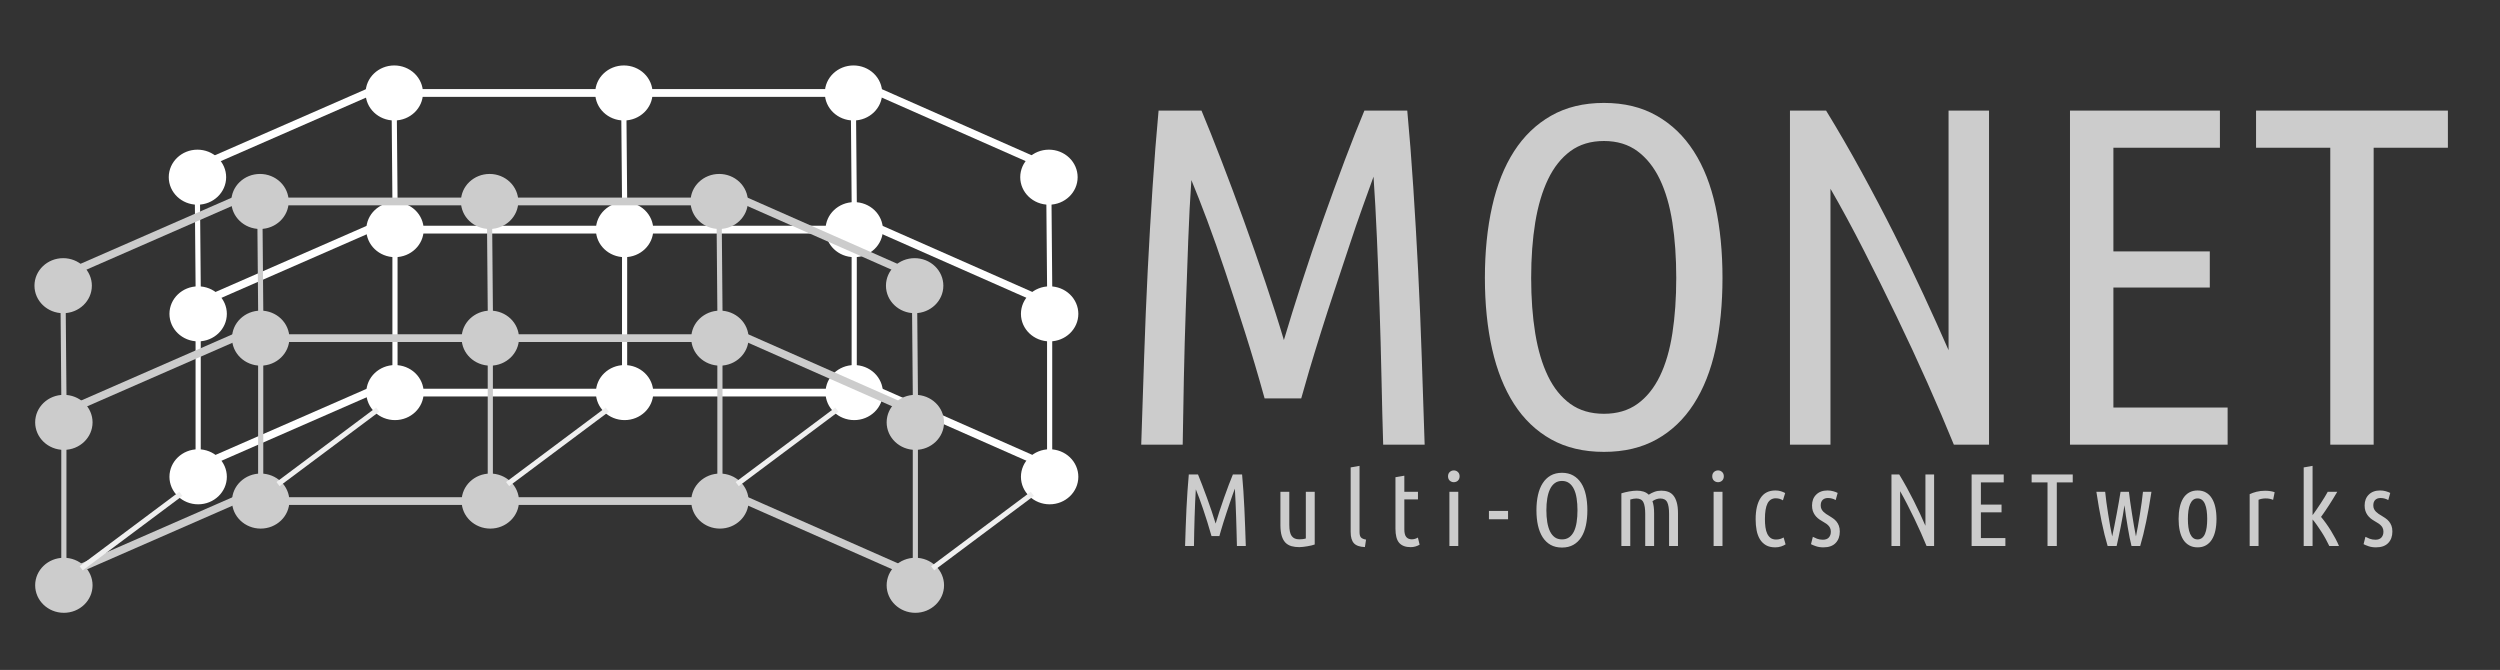 <svg version="1.1" viewBox="0.0 0.0 968.168 259.436" fill="none" stroke="none" stroke-linecap="square" stroke-miterlimit="10" xmlns:xlink="http://www.w3.org/1999/xlink" xmlns="http://www.w3.org/2000/svg"><rect x="0.0" y="0.0" width="968.168" height="259.436" fill="#333333" stroke="none"/><clipPath id="p.0"><path d="m0 0l968.168 0l0 259.436l-968.168 0l0 -259.436z" clip-rule="nonzero"/></clipPath><g clip-path="url(#p.0)"><path fill="#000000" fill-opacity="0.0" d="m0 0l968.168 0l0 259.436l-968.168 0z" fill-rule="evenodd"/><path fill="#ffffff" d="m142.079 36.004l0 0c0 -5.61 4.752 -10.157 10.614 -10.157l0 0c2.815 0 5.515 1.07 7.505 2.975c1.991 1.905 3.109 4.488 3.109 7.182l0 0c0 5.61 -4.752 10.157 -10.614 10.157l0 0c-5.862 0 -10.614 -4.548 -10.614 -10.157z" fill-rule="evenodd"/><path stroke="#ffffff" stroke-width="1.0" stroke-linejoin="round" stroke-linecap="butt" d="m142.079 36.004l0 0c0 -5.61 4.752 -10.157 10.614 -10.157l0 0c2.815 0 5.515 1.07 7.505 2.975c1.991 1.905 3.109 4.488 3.109 7.182l0 0c0 5.61 -4.752 10.157 -10.614 10.157l0 0c-5.862 0 -10.614 -4.548 -10.614 -10.157z" fill-rule="evenodd"/><path fill="#ffffff" d="m231.0 36.004l0 0c0 -5.61 4.752 -10.157 10.614 -10.157l0 0c2.815 0 5.515 1.07 7.505 2.975c1.991 1.905 3.109 4.488 3.109 7.182l0 0c0 5.61 -4.752 10.157 -10.614 10.157l0 0c-5.862 0 -10.614 -4.548 -10.614 -10.157z" fill-rule="evenodd"/><path stroke="#ffffff" stroke-width="1.0" stroke-linejoin="round" stroke-linecap="butt" d="m231.0 36.004l0 0c0 -5.61 4.752 -10.157 10.614 -10.157l0 0c2.815 0 5.515 1.07 7.505 2.975c1.991 1.905 3.109 4.488 3.109 7.182l0 0c0 5.61 -4.752 10.157 -10.614 10.157l0 0c-5.862 0 -10.614 -4.548 -10.614 -10.157z" fill-rule="evenodd"/><path fill="#ffffff" d="m319.921 36.004l0 0c0 -5.61 4.752 -10.157 10.614 -10.157l0 0c2.815 0 5.515 1.07 7.505 2.975c1.991 1.905 3.109 4.488 3.109 7.182l0 0c0 5.61 -4.752 10.157 -10.614 10.157l0 0c-5.862 0 -10.614 -4.548 -10.614 -10.157z" fill-rule="evenodd"/><path stroke="#ffffff" stroke-width="1.0" stroke-linejoin="round" stroke-linecap="butt" d="m319.921 36.004l0 0c0 -5.61 4.752 -10.157 10.614 -10.157l0 0c2.815 0 5.515 1.07 7.505 2.975c1.991 1.905 3.109 4.488 3.109 7.182l0 0c0 5.61 -4.752 10.157 -10.614 10.157l0 0c-5.862 0 -10.614 -4.548 -10.614 -10.157z" fill-rule="evenodd"/><path fill="#ffffff" d="m395.606 68.618l0 0c0 -5.61 4.752 -10.157 10.614 -10.157l0 0c2.815 0 5.515 1.07 7.505 2.975c1.991 1.905 3.109 4.488 3.109 7.182l0 0c0 5.61 -4.752 10.157 -10.614 10.157l0 0c-5.862 0 -10.614 -4.548 -10.614 -10.157z" fill-rule="evenodd"/><path stroke="#ffffff" stroke-width="1.0" stroke-linejoin="round" stroke-linecap="butt" d="m395.606 68.618l0 0c0 -5.61 4.752 -10.157 10.614 -10.157l0 0c2.815 0 5.515 1.07 7.505 2.975c1.991 1.905 3.109 4.488 3.109 7.182l0 0c0 5.61 -4.752 10.157 -10.614 10.157l0 0c-5.862 0 -10.614 -4.548 -10.614 -10.157z" fill-rule="evenodd"/><path fill="#ffffff" d="m65.853 68.618l0 0c0 -5.61 4.752 -10.157 10.614 -10.157l0 0c2.815 0 5.515 1.07 7.505 2.975c1.991 1.905 3.109 4.488 3.109 7.182l0 0c0 5.61 -4.752 10.157 -10.614 10.157l0 0c-5.862 0 -10.614 -4.548 -10.614 -10.157z" fill-rule="evenodd"/><path stroke="#ffffff" stroke-width="1.0" stroke-linejoin="round" stroke-linecap="butt" d="m65.853 68.618l0 0c0 -5.61 4.752 -10.157 10.614 -10.157l0 0c2.815 0 5.515 1.07 7.505 2.975c1.991 1.905 3.109 4.488 3.109 7.182l0 0c0 5.61 -4.752 10.157 -10.614 10.157l0 0c-5.862 0 -10.614 -4.548 -10.614 -10.157z" fill-rule="evenodd"/><path fill="#000000" fill-opacity="0.0" d="m83.973 61.436l58.11 -25.417" fill-rule="evenodd"/><path stroke="#ffffff" stroke-width="3.0" stroke-linejoin="round" stroke-linecap="butt" d="m83.973 61.436l58.11 -25.417" fill-rule="evenodd"/><path fill="#000000" fill-opacity="0.0" d="m163.307 36.004l67.685 0" fill-rule="evenodd"/><path stroke="#ffffff" stroke-width="3.0" stroke-linejoin="round" stroke-linecap="butt" d="m163.307 36.004l67.685 0" fill-rule="evenodd"/><path fill="#000000" fill-opacity="0.0" d="m252.228 36.004l67.685 0" fill-rule="evenodd"/><path stroke="#ffffff" stroke-width="3.0" stroke-linejoin="round" stroke-linecap="butt" d="m252.228 36.004l67.685 0" fill-rule="evenodd"/><path fill="#000000" fill-opacity="0.0" d="m341.15 36.004l57.575 25.417" fill-rule="evenodd"/><path stroke="#ffffff" stroke-width="3.0" stroke-linejoin="round" stroke-linecap="butt" d="m341.15 36.004l57.575 25.417" fill-rule="evenodd"/><path fill="#ffffff" d="m142.349 88.933l0 0c0 -5.61 4.752 -10.157 10.614 -10.157l0 0c2.815 0 5.515 1.07 7.505 2.975c1.991 1.905 3.109 4.488 3.109 7.182l0 0c0 5.61 -4.752 10.157 -10.614 10.157l0 0c-5.862 0 -10.614 -4.548 -10.614 -10.157z" fill-rule="evenodd"/><path stroke="#ffffff" stroke-width="1.0" stroke-linejoin="round" stroke-linecap="butt" d="m142.349 88.933l0 0c0 -5.61 4.752 -10.157 10.614 -10.157l0 0c2.815 0 5.515 1.07 7.505 2.975c1.991 1.905 3.109 4.488 3.109 7.182l0 0c0 5.61 -4.752 10.157 -10.614 10.157l0 0c-5.862 0 -10.614 -4.548 -10.614 -10.157z" fill-rule="evenodd"/><path fill="#ffffff" d="m231.27 88.933l0 0c0 -5.61 4.752 -10.157 10.614 -10.157l0 0c2.815 0 5.515 1.07 7.505 2.975c1.991 1.905 3.109 4.488 3.109 7.182l0 0c0 5.61 -4.752 10.157 -10.614 10.157l0 0c-5.862 0 -10.614 -4.548 -10.614 -10.157z" fill-rule="evenodd"/><path stroke="#ffffff" stroke-width="1.0" stroke-linejoin="round" stroke-linecap="butt" d="m231.27 88.933l0 0c0 -5.61 4.752 -10.157 10.614 -10.157l0 0c2.815 0 5.515 1.07 7.505 2.975c1.991 1.905 3.109 4.488 3.109 7.182l0 0c0 5.61 -4.752 10.157 -10.614 10.157l0 0c-5.862 0 -10.614 -4.548 -10.614 -10.157z" fill-rule="evenodd"/><path fill="#ffffff" d="m320.192 88.933l0 0c0 -5.61 4.752 -10.157 10.614 -10.157l0 0c2.815 0 5.515 1.07 7.505 2.975c1.991 1.905 3.109 4.488 3.109 7.182l0 0c0 5.61 -4.752 10.157 -10.614 10.157l0 0c-5.862 0 -10.614 -4.548 -10.614 -10.157z" fill-rule="evenodd"/><path stroke="#ffffff" stroke-width="1.0" stroke-linejoin="round" stroke-linecap="butt" d="m320.192 88.933l0 0c0 -5.61 4.752 -10.157 10.614 -10.157l0 0c2.815 0 5.515 1.07 7.505 2.975c1.991 1.905 3.109 4.488 3.109 7.182l0 0c0 5.61 -4.752 10.157 -10.614 10.157l0 0c-5.862 0 -10.614 -4.548 -10.614 -10.157z" fill-rule="evenodd"/><path fill="#ffffff" d="m395.877 121.547l0 0c0 -5.61 4.752 -10.157 10.614 -10.157l0 0c2.815 0 5.515 1.07 7.505 2.975c1.991 1.905 3.109 4.488 3.109 7.182l0 0c0 5.61 -4.752 10.157 -10.614 10.157l0 0c-5.862 0 -10.614 -4.548 -10.614 -10.157z" fill-rule="evenodd"/><path stroke="#ffffff" stroke-width="1.0" stroke-linejoin="round" stroke-linecap="butt" d="m395.877 121.547l0 0c0 -5.61 4.752 -10.157 10.614 -10.157l0 0c2.815 0 5.515 1.07 7.505 2.975c1.991 1.905 3.109 4.488 3.109 7.182l0 0c0 5.61 -4.752 10.157 -10.614 10.157l0 0c-5.862 0 -10.614 -4.548 -10.614 -10.157z" fill-rule="evenodd"/><path fill="#ffffff" d="m66.123 121.547l0 0c0 -5.61 4.752 -10.157 10.614 -10.157l0 0c2.815 0 5.515 1.07 7.505 2.975c1.991 1.905 3.109 4.488 3.109 7.182l0 0c0 5.61 -4.752 10.157 -10.614 10.157l0 0c-5.862 0 -10.614 -4.548 -10.614 -10.157z" fill-rule="evenodd"/><path stroke="#ffffff" stroke-width="1.0" stroke-linejoin="round" stroke-linecap="butt" d="m66.123 121.547l0 0c0 -5.61 4.752 -10.157 10.614 -10.157l0 0c2.815 0 5.515 1.07 7.505 2.975c1.991 1.905 3.109 4.488 3.109 7.182l0 0c0 5.61 -4.752 10.157 -10.614 10.157l0 0c-5.862 0 -10.614 -4.548 -10.614 -10.157z" fill-rule="evenodd"/><path fill="#000000" fill-opacity="0.0" d="m84.243 114.365l58.11 -25.417" fill-rule="evenodd"/><path stroke="#ffffff" stroke-width="3.0" stroke-linejoin="round" stroke-linecap="butt" d="m84.243 114.365l58.11 -25.417" fill-rule="evenodd"/><path fill="#000000" fill-opacity="0.0" d="m163.577 88.933l67.685 0" fill-rule="evenodd"/><path stroke="#ffffff" stroke-width="3.0" stroke-linejoin="round" stroke-linecap="butt" d="m163.577 88.933l67.685 0" fill-rule="evenodd"/><path fill="#000000" fill-opacity="0.0" d="m252.499 88.933l67.685 0" fill-rule="evenodd"/><path stroke="#ffffff" stroke-width="3.0" stroke-linejoin="round" stroke-linecap="butt" d="m252.499 88.933l67.685 0" fill-rule="evenodd"/><path fill="#000000" fill-opacity="0.0" d="m341.42 88.933l57.575 25.417" fill-rule="evenodd"/><path stroke="#ffffff" stroke-width="3.0" stroke-linejoin="round" stroke-linecap="butt" d="m341.42 88.933l57.575 25.417" fill-rule="evenodd"/><path fill="#ffffff" d="m142.349 152.033l0 0c0 -5.61 4.752 -10.157 10.614 -10.157l0 0c2.815 0 5.515 1.07 7.505 2.975c1.991 1.905 3.109 4.488 3.109 7.182l0 0c0 5.61 -4.752 10.157 -10.614 10.157l0 0c-5.862 0 -10.614 -4.548 -10.614 -10.157z" fill-rule="evenodd"/><path stroke="#ffffff" stroke-width="1.0" stroke-linejoin="round" stroke-linecap="butt" d="m142.349 152.033l0 0c0 -5.61 4.752 -10.157 10.614 -10.157l0 0c2.815 0 5.515 1.07 7.505 2.975c1.991 1.905 3.109 4.488 3.109 7.182l0 0c0 5.61 -4.752 10.157 -10.614 10.157l0 0c-5.862 0 -10.614 -4.548 -10.614 -10.157z" fill-rule="evenodd"/><path fill="#ffffff" d="m231.27 152.033l0 0c0 -5.61 4.752 -10.157 10.614 -10.157l0 0c2.815 0 5.515 1.07 7.505 2.975c1.991 1.905 3.109 4.488 3.109 7.182l0 0c0 5.61 -4.752 10.157 -10.614 10.157l0 0c-5.862 0 -10.614 -4.548 -10.614 -10.157z" fill-rule="evenodd"/><path stroke="#ffffff" stroke-width="1.0" stroke-linejoin="round" stroke-linecap="butt" d="m231.27 152.033l0 0c0 -5.61 4.752 -10.157 10.614 -10.157l0 0c2.815 0 5.515 1.07 7.505 2.975c1.991 1.905 3.109 4.488 3.109 7.182l0 0c0 5.61 -4.752 10.157 -10.614 10.157l0 0c-5.862 0 -10.614 -4.548 -10.614 -10.157z" fill-rule="evenodd"/><path fill="#ffffff" d="m320.192 152.033l0 0c0 -5.61 4.752 -10.157 10.614 -10.157l0 0c2.815 0 5.515 1.07 7.505 2.975c1.991 1.905 3.109 4.488 3.109 7.182l0 0c0 5.61 -4.752 10.157 -10.614 10.157l0 0c-5.862 0 -10.614 -4.548 -10.614 -10.157z" fill-rule="evenodd"/><path stroke="#ffffff" stroke-width="1.0" stroke-linejoin="round" stroke-linecap="butt" d="m320.192 152.033l0 0c0 -5.61 4.752 -10.157 10.614 -10.157l0 0c2.815 0 5.515 1.07 7.505 2.975c1.991 1.905 3.109 4.488 3.109 7.182l0 0c0 5.61 -4.752 10.157 -10.614 10.157l0 0c-5.862 0 -10.614 -4.548 -10.614 -10.157z" fill-rule="evenodd"/><path fill="#ffffff" d="m395.877 184.647l0 0c0 -5.61 4.752 -10.157 10.614 -10.157l0 0c2.815 0 5.515 1.07 7.505 2.975c1.991 1.905 3.109 4.488 3.109 7.182l0 0c0 5.61 -4.752 10.157 -10.614 10.157l0 0c-5.862 0 -10.614 -4.548 -10.614 -10.157z" fill-rule="evenodd"/><path stroke="#ffffff" stroke-width="1.0" stroke-linejoin="round" stroke-linecap="butt" d="m395.877 184.647l0 0c0 -5.61 4.752 -10.157 10.614 -10.157l0 0c2.815 0 5.515 1.07 7.505 2.975c1.991 1.905 3.109 4.488 3.109 7.182l0 0c0 5.61 -4.752 10.157 -10.614 10.157l0 0c-5.862 0 -10.614 -4.548 -10.614 -10.157z" fill-rule="evenodd"/><path fill="#ffffff" d="m66.123 184.647l0 0c0 -5.61 4.752 -10.157 10.614 -10.157l0 0c2.815 0 5.515 1.07 7.505 2.975c1.991 1.905 3.109 4.488 3.109 7.182l0 0c0 5.61 -4.752 10.157 -10.614 10.157l0 0c-5.862 0 -10.614 -4.548 -10.614 -10.157z" fill-rule="evenodd"/><path stroke="#ffffff" stroke-width="1.0" stroke-linejoin="round" stroke-linecap="butt" d="m66.123 184.647l0 0c0 -5.61 4.752 -10.157 10.614 -10.157l0 0c2.815 0 5.515 1.07 7.505 2.975c1.991 1.905 3.109 4.488 3.109 7.182l0 0c0 5.61 -4.752 10.157 -10.614 10.157l0 0c-5.862 0 -10.614 -4.548 -10.614 -10.157z" fill-rule="evenodd"/><path fill="#000000" fill-opacity="0.0" d="m84.243 177.465l58.11 -25.417" fill-rule="evenodd"/><path stroke="#ffffff" stroke-width="3.0" stroke-linejoin="round" stroke-linecap="butt" d="m84.243 177.465l58.11 -25.417" fill-rule="evenodd"/><path fill="#000000" fill-opacity="0.0" d="m163.577 152.033l67.685 0" fill-rule="evenodd"/><path stroke="#ffffff" stroke-width="3.0" stroke-linejoin="round" stroke-linecap="butt" d="m163.577 152.033l67.685 0" fill-rule="evenodd"/><path fill="#000000" fill-opacity="0.0" d="m252.499 152.033l67.685 0" fill-rule="evenodd"/><path stroke="#ffffff" stroke-width="3.0" stroke-linejoin="round" stroke-linecap="butt" d="m252.499 152.033l67.685 0" fill-rule="evenodd"/><path fill="#000000" fill-opacity="0.0" d="m341.42 152.033l57.575 25.417" fill-rule="evenodd"/><path stroke="#ffffff" stroke-width="3.0" stroke-linejoin="round" stroke-linecap="butt" d="m341.42 152.033l57.575 25.417" fill-rule="evenodd"/><path fill="#000000" fill-opacity="0.0" d="m76.467 78.776l0.283 32.63" fill-rule="evenodd"/><path stroke="#ffffff" stroke-width="2.0" stroke-linejoin="round" stroke-linecap="butt" d="m76.467 78.776l0.283 32.63" fill-rule="evenodd"/><path fill="#000000" fill-opacity="0.0" d="m76.738 131.705l0 42.772" fill-rule="evenodd"/><path stroke="#ffffff" stroke-width="2.0" stroke-linejoin="round" stroke-linecap="butt" d="m76.738 131.705l0 42.772" fill-rule="evenodd"/><path fill="#000000" fill-opacity="0.0" d="m152.963 99.091l0 42.772" fill-rule="evenodd"/><path stroke="#ffffff" stroke-width="2.0" stroke-linejoin="round" stroke-linecap="butt" d="m152.963 99.091l0 42.772" fill-rule="evenodd"/><path fill="#000000" fill-opacity="0.0" d="m152.693 46.161l0.283 32.63" fill-rule="evenodd"/><path stroke="#ffffff" stroke-width="2.0" stroke-linejoin="round" stroke-linecap="butt" d="m152.693 46.161l0.283 32.63" fill-rule="evenodd"/><path fill="#000000" fill-opacity="0.0" d="m241.614 46.161l0.283 32.63" fill-rule="evenodd"/><path stroke="#ffffff" stroke-width="2.0" stroke-linejoin="round" stroke-linecap="butt" d="m241.614 46.161l0.283 32.63" fill-rule="evenodd"/><path fill="#000000" fill-opacity="0.0" d="m330.535 46.161l0.283 32.63" fill-rule="evenodd"/><path stroke="#ffffff" stroke-width="2.0" stroke-linejoin="round" stroke-linecap="butt" d="m330.535 46.161l0.283 32.63" fill-rule="evenodd"/><path fill="#000000" fill-opacity="0.0" d="m330.806 99.091l0 42.772" fill-rule="evenodd"/><path stroke="#ffffff" stroke-width="2.0" stroke-linejoin="round" stroke-linecap="butt" d="m330.806 99.091l0 42.772" fill-rule="evenodd"/><path fill="#000000" fill-opacity="0.0" d="m241.885 99.091l0 42.772" fill-rule="evenodd"/><path stroke="#ffffff" stroke-width="2.0" stroke-linejoin="round" stroke-linecap="butt" d="m241.885 99.091l0 42.772" fill-rule="evenodd"/><path fill="#000000" fill-opacity="0.0" d="m406.491 131.705l0 42.772" fill-rule="evenodd"/><path stroke="#ffffff" stroke-width="2.0" stroke-linejoin="round" stroke-linecap="butt" d="m406.491 131.705l0 42.772" fill-rule="evenodd"/><path fill="#000000" fill-opacity="0.0" d="m406.22 78.776l0.283 32.63" fill-rule="evenodd"/><path stroke="#ffffff" stroke-width="2.0" stroke-linejoin="round" stroke-linecap="butt" d="m406.22 78.776l0.283 32.63" fill-rule="evenodd"/><path fill="#cccccc" d="m90.073 78.021l0 0c0 -5.61 4.752 -10.157 10.614 -10.157l0 0c2.815 0 5.515 1.07 7.505 2.975c1.991 1.905 3.109 4.488 3.109 7.182l0 0c0 5.61 -4.752 10.157 -10.614 10.157l0 0c-5.862 0 -10.614 -4.548 -10.614 -10.157z" fill-rule="evenodd"/><path stroke="#cccccc" stroke-width="1.0" stroke-linejoin="round" stroke-linecap="butt" d="m90.073 78.021l0 0c0 -5.61 4.752 -10.157 10.614 -10.157l0 0c2.815 0 5.515 1.07 7.505 2.975c1.991 1.905 3.109 4.488 3.109 7.182l0 0c0 5.61 -4.752 10.157 -10.614 10.157l0 0c-5.862 0 -10.614 -4.548 -10.614 -10.157z" fill-rule="evenodd"/><path fill="#cccccc" d="m178.995 78.021l0 0c0 -5.61 4.752 -10.157 10.614 -10.157l0 0c2.815 0 5.515 1.07 7.505 2.975c1.991 1.905 3.109 4.488 3.109 7.182l0 0c0 5.61 -4.752 10.157 -10.614 10.157l0 0c-5.862 0 -10.614 -4.548 -10.614 -10.157z" fill-rule="evenodd"/><path stroke="#cccccc" stroke-width="1.0" stroke-linejoin="round" stroke-linecap="butt" d="m178.995 78.021l0 0c0 -5.61 4.752 -10.157 10.614 -10.157l0 0c2.815 0 5.515 1.07 7.505 2.975c1.991 1.905 3.109 4.488 3.109 7.182l0 0c0 5.61 -4.752 10.157 -10.614 10.157l0 0c-5.862 0 -10.614 -4.548 -10.614 -10.157z" fill-rule="evenodd"/><path fill="#cccccc" d="m267.916 78.021l0 0c0 -5.61 4.752 -10.157 10.614 -10.157l0 0c2.815 0 5.515 1.07 7.505 2.975c1.991 1.905 3.109 4.488 3.109 7.182l0 0c0 5.61 -4.752 10.157 -10.614 10.157l0 0c-5.862 0 -10.614 -4.548 -10.614 -10.157z" fill-rule="evenodd"/><path stroke="#cccccc" stroke-width="1.0" stroke-linejoin="round" stroke-linecap="butt" d="m267.916 78.021l0 0c0 -5.61 4.752 -10.157 10.614 -10.157l0 0c2.815 0 5.515 1.07 7.505 2.975c1.991 1.905 3.109 4.488 3.109 7.182l0 0c0 5.61 -4.752 10.157 -10.614 10.157l0 0c-5.862 0 -10.614 -4.548 -10.614 -10.157z" fill-rule="evenodd"/><path fill="#cccccc" d="m343.601 110.635l0 0c0 -5.61 4.752 -10.157 10.614 -10.157l0 0c2.815 0 5.515 1.07 7.505 2.975c1.991 1.905 3.109 4.488 3.109 7.182l0 0c0 5.61 -4.752 10.157 -10.614 10.157l0 0c-5.862 0 -10.614 -4.548 -10.614 -10.157z" fill-rule="evenodd"/><path stroke="#cccccc" stroke-width="1.0" stroke-linejoin="round" stroke-linecap="butt" d="m343.601 110.635l0 0c0 -5.61 4.752 -10.157 10.614 -10.157l0 0c2.815 0 5.515 1.07 7.505 2.975c1.991 1.905 3.109 4.488 3.109 7.182l0 0c0 5.61 -4.752 10.157 -10.614 10.157l0 0c-5.862 0 -10.614 -4.548 -10.614 -10.157z" fill-rule="evenodd"/><path fill="#cccccc" d="m13.848 110.635l0 0c0 -5.61 4.752 -10.157 10.614 -10.157l0 0c2.815 0 5.515 1.07 7.505 2.975c1.991 1.905 3.109 4.488 3.109 7.182l0 0c0 5.61 -4.752 10.157 -10.614 10.157l0 0c-5.862 0 -10.614 -4.548 -10.614 -10.157z" fill-rule="evenodd"/><path stroke="#cccccc" stroke-width="1.0" stroke-linejoin="round" stroke-linecap="butt" d="m13.848 110.635l0 0c0 -5.61 4.752 -10.157 10.614 -10.157l0 0c2.815 0 5.515 1.07 7.505 2.975c1.991 1.905 3.109 4.488 3.109 7.182l0 0c0 5.61 -4.752 10.157 -10.614 10.157l0 0c-5.862 0 -10.614 -4.548 -10.614 -10.157z" fill-rule="evenodd"/><path fill="#000000" fill-opacity="0.0" d="m31.967 103.453l58.11 -25.417" fill-rule="evenodd"/><path stroke="#cccccc" stroke-width="3.0" stroke-linejoin="round" stroke-linecap="butt" d="m31.967 103.453l58.11 -25.417" fill-rule="evenodd"/><path fill="#000000" fill-opacity="0.0" d="m111.302 78.021l67.685 0" fill-rule="evenodd"/><path stroke="#cccccc" stroke-width="3.0" stroke-linejoin="round" stroke-linecap="butt" d="m111.302 78.021l67.685 0" fill-rule="evenodd"/><path fill="#000000" fill-opacity="0.0" d="m200.223 78.021l67.685 0" fill-rule="evenodd"/><path stroke="#cccccc" stroke-width="3.0" stroke-linejoin="round" stroke-linecap="butt" d="m200.223 78.021l67.685 0" fill-rule="evenodd"/><path fill="#000000" fill-opacity="0.0" d="m289.144 78.021l57.575 25.417" fill-rule="evenodd"/><path stroke="#cccccc" stroke-width="3.0" stroke-linejoin="round" stroke-linecap="butt" d="m289.144 78.021l57.575 25.417" fill-rule="evenodd"/><path fill="#cccccc" d="m90.344 130.95l0 0c0 -5.61 4.752 -10.157 10.614 -10.157l0 0c2.815 0 5.515 1.07 7.505 2.975c1.991 1.905 3.109 4.488 3.109 7.182l0 0c0 5.61 -4.752 10.157 -10.614 10.157l0 0c-5.862 0 -10.614 -4.548 -10.614 -10.157z" fill-rule="evenodd"/><path stroke="#cccccc" stroke-width="1.0" stroke-linejoin="round" stroke-linecap="butt" d="m90.344 130.95l0 0c0 -5.61 4.752 -10.157 10.614 -10.157l0 0c2.815 0 5.515 1.07 7.505 2.975c1.991 1.905 3.109 4.488 3.109 7.182l0 0c0 5.61 -4.752 10.157 -10.614 10.157l0 0c-5.862 0 -10.614 -4.548 -10.614 -10.157z" fill-rule="evenodd"/><path fill="#cccccc" d="m179.265 130.95l0 0c0 -5.61 4.752 -10.157 10.614 -10.157l0 0c2.815 0 5.515 1.07 7.505 2.975c1.991 1.905 3.109 4.488 3.109 7.182l0 0c0 5.61 -4.752 10.157 -10.614 10.157l0 0c-5.862 0 -10.614 -4.548 -10.614 -10.157z" fill-rule="evenodd"/><path stroke="#cccccc" stroke-width="1.0" stroke-linejoin="round" stroke-linecap="butt" d="m179.265 130.95l0 0c0 -5.61 4.752 -10.157 10.614 -10.157l0 0c2.815 0 5.515 1.07 7.505 2.975c1.991 1.905 3.109 4.488 3.109 7.182l0 0c0 5.61 -4.752 10.157 -10.614 10.157l0 0c-5.862 0 -10.614 -4.548 -10.614 -10.157z" fill-rule="evenodd"/><path fill="#cccccc" d="m268.186 130.95l0 0c0 -5.61 4.752 -10.157 10.614 -10.157l0 0c2.815 0 5.515 1.07 7.505 2.975c1.991 1.905 3.109 4.488 3.109 7.182l0 0c0 5.61 -4.752 10.157 -10.614 10.157l0 0c-5.862 0 -10.614 -4.548 -10.614 -10.157z" fill-rule="evenodd"/><path stroke="#cccccc" stroke-width="1.0" stroke-linejoin="round" stroke-linecap="butt" d="m268.186 130.95l0 0c0 -5.61 4.752 -10.157 10.614 -10.157l0 0c2.815 0 5.515 1.07 7.505 2.975c1.991 1.905 3.109 4.488 3.109 7.182l0 0c0 5.61 -4.752 10.157 -10.614 10.157l0 0c-5.862 0 -10.614 -4.548 -10.614 -10.157z" fill-rule="evenodd"/><path fill="#cccccc" d="m343.871 163.564l0 0c0 -5.61 4.752 -10.157 10.614 -10.157l0 0c2.815 0 5.515 1.07 7.505 2.975c1.991 1.905 3.109 4.488 3.109 7.182l0 0c0 5.61 -4.752 10.157 -10.614 10.157l0 0c-5.862 0 -10.614 -4.548 -10.614 -10.157z" fill-rule="evenodd"/><path stroke="#cccccc" stroke-width="1.0" stroke-linejoin="round" stroke-linecap="butt" d="m343.871 163.564l0 0c0 -5.61 4.752 -10.157 10.614 -10.157l0 0c2.815 0 5.515 1.07 7.505 2.975c1.991 1.905 3.109 4.488 3.109 7.182l0 0c0 5.61 -4.752 10.157 -10.614 10.157l0 0c-5.862 0 -10.614 -4.548 -10.614 -10.157z" fill-rule="evenodd"/><path fill="#cccccc" d="m14.118 163.564l0 0c0 -5.61 4.752 -10.157 10.614 -10.157l0 0c2.815 0 5.515 1.07 7.505 2.975c1.991 1.905 3.109 4.488 3.109 7.182l0 0c0 5.61 -4.752 10.157 -10.614 10.157l0 0c-5.862 0 -10.614 -4.548 -10.614 -10.157z" fill-rule="evenodd"/><path stroke="#cccccc" stroke-width="1.0" stroke-linejoin="round" stroke-linecap="butt" d="m14.118 163.564l0 0c0 -5.61 4.752 -10.157 10.614 -10.157l0 0c2.815 0 5.515 1.07 7.505 2.975c1.991 1.905 3.109 4.488 3.109 7.182l0 0c0 5.61 -4.752 10.157 -10.614 10.157l0 0c-5.862 0 -10.614 -4.548 -10.614 -10.157z" fill-rule="evenodd"/><path fill="#000000" fill-opacity="0.0" d="m32.238 156.382l58.11 -25.417" fill-rule="evenodd"/><path stroke="#cccccc" stroke-width="3.0" stroke-linejoin="round" stroke-linecap="butt" d="m32.238 156.382l58.11 -25.417" fill-rule="evenodd"/><path fill="#000000" fill-opacity="0.0" d="m111.572 130.95l67.685 0" fill-rule="evenodd"/><path stroke="#cccccc" stroke-width="3.0" stroke-linejoin="round" stroke-linecap="butt" d="m111.572 130.95l67.685 0" fill-rule="evenodd"/><path fill="#000000" fill-opacity="0.0" d="m200.493 130.95l67.685 0" fill-rule="evenodd"/><path stroke="#cccccc" stroke-width="3.0" stroke-linejoin="round" stroke-linecap="butt" d="m200.493 130.95l67.685 0" fill-rule="evenodd"/><path fill="#000000" fill-opacity="0.0" d="m289.415 130.95l57.575 25.417" fill-rule="evenodd"/><path stroke="#cccccc" stroke-width="3.0" stroke-linejoin="round" stroke-linecap="butt" d="m289.415 130.95l57.575 25.417" fill-rule="evenodd"/><path fill="#cccccc" d="m90.344 194.05l0 0c0 -5.61 4.752 -10.157 10.614 -10.157l0 0c2.815 0 5.515 1.07 7.505 2.975c1.991 1.905 3.109 4.488 3.109 7.182l0 0c0 5.61 -4.752 10.157 -10.614 10.157l0 0c-5.862 0 -10.614 -4.548 -10.614 -10.157z" fill-rule="evenodd"/><path stroke="#cccccc" stroke-width="1.0" stroke-linejoin="round" stroke-linecap="butt" d="m90.344 194.05l0 0c0 -5.61 4.752 -10.157 10.614 -10.157l0 0c2.815 0 5.515 1.07 7.505 2.975c1.991 1.905 3.109 4.488 3.109 7.182l0 0c0 5.61 -4.752 10.157 -10.614 10.157l0 0c-5.862 0 -10.614 -4.548 -10.614 -10.157z" fill-rule="evenodd"/><path fill="#cccccc" d="m179.265 194.05l0 0c0 -5.61 4.752 -10.157 10.614 -10.157l0 0c2.815 0 5.515 1.07 7.505 2.975c1.991 1.905 3.109 4.488 3.109 7.182l0 0c0 5.61 -4.752 10.157 -10.614 10.157l0 0c-5.862 0 -10.614 -4.548 -10.614 -10.157z" fill-rule="evenodd"/><path stroke="#cccccc" stroke-width="1.0" stroke-linejoin="round" stroke-linecap="butt" d="m179.265 194.05l0 0c0 -5.61 4.752 -10.157 10.614 -10.157l0 0c2.815 0 5.515 1.07 7.505 2.975c1.991 1.905 3.109 4.488 3.109 7.182l0 0c0 5.61 -4.752 10.157 -10.614 10.157l0 0c-5.862 0 -10.614 -4.548 -10.614 -10.157z" fill-rule="evenodd"/><path fill="#cccccc" d="m268.186 194.05l0 0c0 -5.61 4.752 -10.157 10.614 -10.157l0 0c2.815 0 5.515 1.07 7.505 2.975c1.991 1.905 3.109 4.488 3.109 7.182l0 0c0 5.61 -4.752 10.157 -10.614 10.157l0 0c-5.862 0 -10.614 -4.548 -10.614 -10.157z" fill-rule="evenodd"/><path stroke="#cccccc" stroke-width="1.0" stroke-linejoin="round" stroke-linecap="butt" d="m268.186 194.05l0 0c0 -5.61 4.752 -10.157 10.614 -10.157l0 0c2.815 0 5.515 1.07 7.505 2.975c1.991 1.905 3.109 4.488 3.109 7.182l0 0c0 5.61 -4.752 10.157 -10.614 10.157l0 0c-5.862 0 -10.614 -4.548 -10.614 -10.157z" fill-rule="evenodd"/><path fill="#cccccc" d="m343.871 226.664l0 0c0 -5.61 4.752 -10.157 10.614 -10.157l0 0c2.815 0 5.515 1.07 7.505 2.975c1.991 1.905 3.109 4.488 3.109 7.182l0 0c0 5.61 -4.752 10.157 -10.614 10.157l0 0c-5.862 0 -10.614 -4.548 -10.614 -10.157z" fill-rule="evenodd"/><path stroke="#cccccc" stroke-width="1.0" stroke-linejoin="round" stroke-linecap="butt" d="m343.871 226.664l0 0c0 -5.61 4.752 -10.157 10.614 -10.157l0 0c2.815 0 5.515 1.07 7.505 2.975c1.991 1.905 3.109 4.488 3.109 7.182l0 0c0 5.61 -4.752 10.157 -10.614 10.157l0 0c-5.862 0 -10.614 -4.548 -10.614 -10.157z" fill-rule="evenodd"/><path fill="#cccccc" d="m14.118 226.664l0 0c0 -5.61 4.752 -10.157 10.614 -10.157l0 0c2.815 0 5.515 1.07 7.505 2.975c1.991 1.905 3.109 4.488 3.109 7.182l0 0c0 5.61 -4.752 10.157 -10.614 10.157l0 0c-5.862 0 -10.614 -4.548 -10.614 -10.157z" fill-rule="evenodd"/><path stroke="#cccccc" stroke-width="1.0" stroke-linejoin="round" stroke-linecap="butt" d="m14.118 226.664l0 0c0 -5.61 4.752 -10.157 10.614 -10.157l0 0c2.815 0 5.515 1.07 7.505 2.975c1.991 1.905 3.109 4.488 3.109 7.182l0 0c0 5.61 -4.752 10.157 -10.614 10.157l0 0c-5.862 0 -10.614 -4.548 -10.614 -10.157z" fill-rule="evenodd"/><path fill="#000000" fill-opacity="0.0" d="m32.238 219.482l58.11 -25.417" fill-rule="evenodd"/><path stroke="#cccccc" stroke-width="3.0" stroke-linejoin="round" stroke-linecap="butt" d="m32.238 219.482l58.11 -25.417" fill-rule="evenodd"/><path fill="#000000" fill-opacity="0.0" d="m111.572 194.05l67.685 0" fill-rule="evenodd"/><path stroke="#cccccc" stroke-width="3.0" stroke-linejoin="round" stroke-linecap="butt" d="m111.572 194.05l67.685 0" fill-rule="evenodd"/><path fill="#000000" fill-opacity="0.0" d="m200.493 194.05l67.685 0" fill-rule="evenodd"/><path stroke="#cccccc" stroke-width="3.0" stroke-linejoin="round" stroke-linecap="butt" d="m200.493 194.05l67.685 0" fill-rule="evenodd"/><path fill="#000000" fill-opacity="0.0" d="m289.415 194.05l57.575 25.417" fill-rule="evenodd"/><path stroke="#cccccc" stroke-width="3.0" stroke-linejoin="round" stroke-linecap="butt" d="m289.415 194.05l57.575 25.417" fill-rule="evenodd"/><path fill="#000000" fill-opacity="0.0" d="m24.462 120.793l0.283 32.63" fill-rule="evenodd"/><path stroke="#cccccc" stroke-width="2.0" stroke-linejoin="round" stroke-linecap="butt" d="m24.462 120.793l0.283 32.63" fill-rule="evenodd"/><path fill="#000000" fill-opacity="0.0" d="m24.732 173.722l0 42.772" fill-rule="evenodd"/><path stroke="#cccccc" stroke-width="2.0" stroke-linejoin="round" stroke-linecap="butt" d="m24.732 173.722l0 42.772" fill-rule="evenodd"/><path fill="#000000" fill-opacity="0.0" d="m100.958 141.108l0 42.772" fill-rule="evenodd"/><path stroke="#cccccc" stroke-width="2.0" stroke-linejoin="round" stroke-linecap="butt" d="m100.958 141.108l0 42.772" fill-rule="evenodd"/><path fill="#000000" fill-opacity="0.0" d="m100.688 88.178l0.283 32.63" fill-rule="evenodd"/><path stroke="#cccccc" stroke-width="2.0" stroke-linejoin="round" stroke-linecap="butt" d="m100.688 88.178l0.283 32.63" fill-rule="evenodd"/><path fill="#000000" fill-opacity="0.0" d="m189.609 88.178l0.283 32.63" fill-rule="evenodd"/><path stroke="#cccccc" stroke-width="2.0" stroke-linejoin="round" stroke-linecap="butt" d="m189.609 88.178l0.283 32.63" fill-rule="evenodd"/><path fill="#000000" fill-opacity="0.0" d="m278.53 88.178l0.283 32.63" fill-rule="evenodd"/><path stroke="#cccccc" stroke-width="2.0" stroke-linejoin="round" stroke-linecap="butt" d="m278.53 88.178l0.283 32.63" fill-rule="evenodd"/><path fill="#000000" fill-opacity="0.0" d="m278.801 141.108l0 42.772" fill-rule="evenodd"/><path stroke="#cccccc" stroke-width="2.0" stroke-linejoin="round" stroke-linecap="butt" d="m278.801 141.108l0 42.772" fill-rule="evenodd"/><path fill="#000000" fill-opacity="0.0" d="m189.879 141.108l0 42.772" fill-rule="evenodd"/><path stroke="#cccccc" stroke-width="2.0" stroke-linejoin="round" stroke-linecap="butt" d="m189.879 141.108l0 42.772" fill-rule="evenodd"/><path fill="#000000" fill-opacity="0.0" d="m354.486 173.722l0 42.772" fill-rule="evenodd"/><path stroke="#cccccc" stroke-width="2.0" stroke-linejoin="round" stroke-linecap="butt" d="m354.486 173.722l0 42.772" fill-rule="evenodd"/><path fill="#000000" fill-opacity="0.0" d="m354.215 120.793l0.283 32.63" fill-rule="evenodd"/><path stroke="#cccccc" stroke-width="2.0" stroke-linejoin="round" stroke-linecap="butt" d="m354.215 120.793l0.283 32.63" fill-rule="evenodd"/><path fill="#000000" fill-opacity="0.0" d="m323.3 159.215l-37.008 27.654" fill-rule="evenodd"/><path stroke="#efefef" stroke-width="2.0" stroke-linejoin="round" stroke-linecap="butt" d="m323.3 159.215l-37.008 27.654" fill-rule="evenodd"/><path fill="#000000" fill-opacity="0.0" d="m361.991 219.482l37.008 -27.654" fill-rule="evenodd"/><path stroke="#efefef" stroke-width="2.0" stroke-linejoin="round" stroke-linecap="butt" d="m361.991 219.482l37.008 -27.654" fill-rule="evenodd"/><path fill="#000000" fill-opacity="0.0" d="m197.385 186.867l37.008 -27.654" fill-rule="evenodd"/><path stroke="#efefef" stroke-width="2.0" stroke-linejoin="round" stroke-linecap="butt" d="m197.385 186.867l37.008 -27.654" fill-rule="evenodd"/><path fill="#000000" fill-opacity="0.0" d="m108.463 186.867l37.008 -27.654" fill-rule="evenodd"/><path stroke="#efefef" stroke-width="2.0" stroke-linejoin="round" stroke-linecap="butt" d="m108.463 186.867l37.008 -27.654" fill-rule="evenodd"/><path fill="#000000" fill-opacity="0.0" d="m32.238 219.482l37.008 -27.654" fill-rule="evenodd"/><path stroke="#efefef" stroke-width="2.0" stroke-linejoin="round" stroke-linecap="butt" d="m32.238 219.482l37.008 -27.654" fill-rule="evenodd"/><path fill="#000000" fill-opacity="0.0" d="m420.081 -16.0l543.559 0l0 232.441l-543.559 0z" fill-rule="evenodd"/><path fill="#cccccc" d="m489.738 154.278q-3.719 -13.438 -7.641 -25.75q-3.922 -12.328 -7.562 -23.234q-3.641 -10.922 -7.0 -19.875q-3.359 -8.969 -6.156 -15.688q-0.75 10.641 -1.219 23.422q-0.469 12.781 -0.938 26.219q-0.469 13.438 -0.75 26.984q-0.266 13.531 -0.453 25.844l-16.062 0q0.562 -16.797 1.125 -33.875q0.562 -17.078 1.391 -33.594q0.844 -16.531 1.875 -32.203q1.031 -15.688 2.328 -29.688l16.625 0q3.359 8.031 7.641 19.141q4.297 11.109 8.688 23.25q4.391 12.125 8.484 24.266q4.109 12.125 7.094 22.203q2.984 -10.078 6.906 -22.203q3.922 -12.141 8.219 -24.266q4.297 -12.141 8.484 -23.25q4.203 -11.109 7.562 -19.141l16.609 0q1.312 14.0 2.328 29.688q1.031 15.672 1.875 32.203q0.844 16.516 1.406 33.594q0.562 17.078 1.125 33.875l-16.062 0q-0.375 -12.312 -0.656 -25.938q-0.281 -13.641 -0.75 -27.359q-0.453 -13.719 -1.016 -26.688q-0.562 -12.969 -1.312 -23.797q-1.672 4.672 -4.203 11.672q-2.516 7.0 -5.219 15.219q-2.703 8.203 -5.609 16.891q-2.891 8.672 -5.406 16.703q-2.516 8.016 -4.484 14.641q-1.953 6.625 -3.078 10.734l-14.188 0zm177.325 -46.656q0 15.109 -2.703 27.531q-2.703 12.406 -8.406 21.281q-5.688 8.859 -14.375 13.719q-8.672 4.844 -20.422 4.844q-11.766 0 -20.453 -4.844q-8.672 -4.859 -14.375 -13.719q-5.688 -8.875 -8.484 -21.281q-2.797 -12.422 -2.797 -27.531q0 -15.125 2.797 -27.625q2.797 -12.516 8.484 -21.375q5.703 -8.875 14.375 -13.812q8.688 -4.953 20.453 -4.953q11.75 0 20.422 4.953q8.688 4.938 14.375 13.812q5.703 8.859 8.406 21.375q2.703 12.5 2.703 27.625zm-17.906 0q0 -11.766 -1.5 -21.469q-1.5 -9.703 -4.859 -16.703q-3.359 -7.0 -8.688 -10.922q-5.312 -3.922 -12.953 -3.922q-7.656 0 -12.984 3.922q-5.312 3.922 -8.672 10.922q-3.359 7.0 -4.953 16.703q-1.578 9.703 -1.578 21.469q0 11.75 1.578 21.469q1.594 9.703 4.953 16.609q3.359 6.906 8.672 10.734q5.328 3.812 12.984 3.812q7.641 0 12.953 -3.812q5.328 -3.828 8.688 -10.734q3.359 -6.906 4.859 -16.609q1.5 -9.719 1.5 -21.469zm107.505 64.578q-4.484 -11.016 -10.172 -23.797q-5.688 -12.781 -11.953 -25.75q-6.25 -12.984 -12.781 -25.766q-6.531 -12.797 -12.875 -23.797l0 99.109l-15.688 0l0 -129.359l14.0 0q7.094 11.578 13.719 23.719q6.641 12.125 12.609 23.984q5.969 11.844 11.281 23.328q5.328 11.484 9.812 21.75l0 -92.781l15.672 0l0 129.359l-13.625 0zm44.979 0l0 -129.359l58.062 0l0 14.375l-41.25 0l0 40.141l37.328 0l0 14.0l-37.328 0l0 46.469l44.234 0l0 14.375l-61.047 0zm146.35 -129.359l0 14.375l-28.75 0l0 114.984l-16.797 0l0 -114.984l-28.75 0l0 -14.375l74.297 0z" fill-rule="nonzero"/><path fill="#000000" fill-opacity="0.0" d="m420.081 164.055l543.559 0l0 67.087l-543.559 0z" fill-rule="evenodd"/><path fill="#cccccc" d="m469.181 207.611q-0.797 -2.875 -1.641 -5.516q-0.844 -2.641 -1.625 -4.984q-0.781 -2.344 -1.5 -4.25q-0.719 -1.922 -1.312 -3.359q-0.156 2.266 -0.266 5.016q-0.094 2.734 -0.203 5.625q-0.094 2.875 -0.156 5.781q-0.062 2.891 -0.094 5.531l-3.438 0q0.109 -3.594 0.234 -7.25q0.125 -3.672 0.297 -7.203q0.188 -3.547 0.406 -6.906q0.219 -3.359 0.5 -6.359l3.562 0q0.719 1.719 1.625 4.109q0.922 2.375 1.859 4.969q0.953 2.594 1.828 5.203q0.875 2.594 1.516 4.75q0.641 -2.156 1.484 -4.75q0.844 -2.609 1.766 -5.203q0.922 -2.594 1.812 -4.969q0.906 -2.391 1.625 -4.109l3.562 0q0.281 3.0 0.5 6.359q0.219 3.359 0.391 6.906q0.188 3.531 0.297 7.203q0.125 3.656 0.25 7.25l-3.438 0q-0.078 -2.641 -0.141 -5.562q-0.062 -2.922 -0.172 -5.859q-0.094 -2.938 -0.219 -5.719q-0.109 -2.781 -0.266 -5.094q-0.359 1.0 -0.906 2.5q-0.547 1.5 -1.125 3.266q-0.578 1.75 -1.203 3.609q-0.609 1.859 -1.156 3.578q-0.531 1.719 -0.953 3.141q-0.422 1.422 -0.656 2.297l-3.047 0zm39.965 3.25q-0.531 0.188 -1.266 0.375q-0.734 0.172 -1.562 0.312q-0.812 0.141 -1.641 0.234q-0.812 0.109 -1.5 0.109q-1.641 0 -3.0 -0.375q-1.359 -0.375 -2.328 -1.328q-0.953 -0.969 -1.469 -2.625q-0.516 -1.672 -0.516 -4.188l0 -12.922l3.438 0l0 12.797q0 3.078 0.938 4.344q0.938 1.266 2.859 1.266q0.641 0 1.281 -0.062q0.641 -0.062 1.328 -0.266l0 -18.078l3.438 0l0 20.406zm19.437 1.0q-2.969 -0.094 -4.25 -1.469q-1.266 -1.375 -1.266 -4.375l0 -25.0l3.438 -0.609l0 25.688q0 1.406 0.547 2.031q0.562 0.609 1.969 0.844l-0.438 2.891zm15.27 -21.406l5.281 0l0 2.953l-5.281 0l0 11.562q0 2.172 0.781 3.031q0.781 0.859 2.109 0.859q0.672 0 1.297 -0.203q0.625 -0.203 1.062 -0.484l0.672 2.766q-1.641 0.953 -3.469 0.953q-2.969 0 -4.438 -1.656q-1.453 -1.656 -1.453 -5.5l0 -19.922l3.438 -0.594l0 6.234zm20.89 21.0l-3.438 0l0 -21.0l3.438 0l0 21.0zm-1.719 -24.719q-0.922 0 -1.594 -0.609q-0.656 -0.625 -0.656 -1.672q0 -1.047 0.656 -1.656q0.672 -0.625 1.594 -0.625q0.922 0 1.578 0.625q0.656 0.609 0.656 1.656q0 1.047 -0.656 1.672q-0.656 0.609 -1.578 0.609zm13.589 11.125l7.406 0l0 3.234l-7.406 0l0 -3.234zm38.12 -0.25q0 3.25 -0.578 5.906q-0.578 2.656 -1.797 4.562q-1.219 1.891 -3.078 2.938q-1.859 1.031 -4.375 1.031q-2.531 0 -4.391 -1.031q-1.859 -1.047 -3.078 -2.938q-1.219 -1.906 -1.828 -4.562q-0.594 -2.656 -0.594 -5.906q0 -3.234 0.594 -5.906q0.609 -2.688 1.828 -4.578q1.219 -1.906 3.078 -2.969q1.859 -1.062 4.391 -1.062q2.516 0 4.375 1.062q1.859 1.062 3.078 2.969q1.219 1.891 1.797 4.578q0.578 2.672 0.578 5.906zm-3.828 0q0 -2.516 -0.328 -4.594q-0.312 -2.078 -1.031 -3.578q-0.719 -1.5 -1.859 -2.344q-1.141 -0.844 -2.781 -0.844q-1.641 0 -2.781 0.844q-1.141 0.844 -1.859 2.344q-0.719 1.5 -1.062 3.578q-0.344 2.078 -0.344 4.594q0 2.531 0.344 4.609q0.344 2.078 1.062 3.562q0.719 1.469 1.859 2.297q1.141 0.812 2.781 0.812q1.641 0 2.781 -0.812q1.141 -0.828 1.859 -2.297q0.719 -1.484 1.031 -3.562q0.328 -2.078 0.328 -4.609zm17.0 -6.562q1.391 -0.438 3.031 -0.734q1.641 -0.297 3.0 -0.297q1.406 0 2.547 0.359q1.141 0.359 2.016 1.203q1.047 -0.688 2.234 -1.125q1.203 -0.438 2.641 -0.438q1.453 0 2.625 0.422q1.188 0.422 2.016 1.422q0.844 1.0 1.328 2.703q0.484 1.688 0.484 4.203l0 12.688l-3.453 0l0 -12.406q0 -3.109 -0.719 -4.547q-0.719 -1.453 -2.719 -1.453q-0.75 0 -1.531 0.281q-0.781 0.281 -1.469 0.766q0.328 0.922 0.484 2.078q0.156 1.156 0.156 2.594l0 12.688l-3.438 0l0 -12.406q0 -3.109 -0.719 -4.547q-0.719 -1.453 -2.719 -1.453q-1.047 0 -2.359 0.406l0 18.0l-3.438 0l0 -20.406zm39.157 20.406l-3.438 0l0 -21.0l3.438 0l0 21.0zm-1.719 -24.719q-0.922 0 -1.594 -0.609q-0.656 -0.625 -0.656 -1.672q0 -1.047 0.656 -1.656q0.672 -0.625 1.594 -0.625q0.922 0 1.578 0.625q0.656 0.609 0.656 1.656q0 1.047 -0.656 1.672q-0.656 0.609 -1.578 0.609zm22.152 25.234q-2.156 0 -3.594 -0.828q-1.438 -0.844 -2.344 -2.297q-0.891 -1.469 -1.281 -3.469q-0.375 -2.0 -0.375 -4.359q0 -5.203 1.891 -8.141q1.906 -2.938 5.75 -2.938q1.156 0 2.078 0.281q0.922 0.281 1.719 0.719l-0.875 2.828q-1.25 -0.797 -2.766 -0.797q-2.156 0 -3.188 1.969q-1.016 1.953 -1.016 6.078q0 1.719 0.203 3.188q0.203 1.453 0.703 2.5q0.5 1.031 1.312 1.641q0.828 0.594 2.109 0.594q0.875 0 1.578 -0.219q0.703 -0.219 1.344 -0.578l0.75 2.672q-0.641 0.438 -1.703 0.797q-1.047 0.359 -2.297 0.359zm18.451 -2.953q1.516 0 2.297 -0.859q0.781 -0.859 0.781 -2.266q0 -0.875 -0.328 -1.5q-0.312 -0.625 -0.844 -1.094q-0.516 -0.484 -1.203 -0.859q-0.672 -0.391 -1.344 -0.828q-0.688 -0.391 -1.328 -0.922q-0.641 -0.547 -1.141 -1.25q-0.5 -0.703 -0.797 -1.594q-0.297 -0.906 -0.297 -2.109q0 -2.594 1.609 -4.188q1.625 -1.609 4.391 -1.609q1.156 0 2.188 0.297q1.047 0.297 1.734 0.656l-0.766 2.766q-0.719 -0.406 -1.438 -0.594q-0.719 -0.203 -1.562 -0.203q-1.281 0 -2.047 0.734q-0.75 0.734 -0.75 2.141q0 0.797 0.281 1.375q0.281 0.578 0.734 1.047q0.469 0.453 1.047 0.859q0.578 0.391 1.219 0.75q0.75 0.453 1.484 0.969q0.75 0.516 1.328 1.219q0.578 0.703 0.938 1.641q0.359 0.938 0.359 2.266q0 2.75 -1.625 4.438q-1.609 1.672 -4.734 1.672q-1.594 0 -2.875 -0.438q-1.281 -0.438 -1.922 -0.797l0.719 -2.844q0.609 0.328 1.625 0.734q1.016 0.391 2.266 0.391zm40.146 2.438q-0.953 -2.359 -2.172 -5.094q-1.219 -2.75 -2.562 -5.531q-1.344 -2.781 -2.75 -5.516q-1.391 -2.734 -2.75 -5.094l0 21.234l-3.359 0l0 -27.719l3.0 0q1.516 2.484 2.938 5.078q1.422 2.594 2.703 5.141q1.281 2.547 2.422 5.0q1.141 2.453 2.094 4.656l0 -19.875l3.359 0l0 27.719l-2.922 0zm17.446 0l0 -27.719l12.438 0l0 3.078l-8.844 0l0 8.594l8.0 0l0 3.0l-8.0 0l0 9.969l9.484 0l0 3.078l-13.078 0zm39.165 -27.719l0 3.078l-6.172 0l0 24.641l-3.594 0l0 -24.641l-6.156 0l0 -3.078l15.922 0zm16.996 27.719l-3.484 0q-1.234 -4.125 -2.344 -9.484q-1.094 -5.359 -2.016 -11.516l3.406 0q0.156 1.719 0.469 4.016q0.328 2.297 0.703 4.719q0.391 2.422 0.781 4.688q0.406 2.266 0.766 3.859q0.359 -1.594 0.812 -3.906q0.469 -2.328 0.922 -4.766q0.469 -2.453 0.859 -4.75q0.406 -2.297 0.641 -3.859l3.25 0q0.156 1.562 0.484 3.844q0.344 2.281 0.719 4.75q0.391 2.453 0.781 4.781q0.406 2.312 0.734 3.906q0.359 -1.594 0.75 -3.875q0.406 -2.281 0.781 -4.688q0.391 -2.406 0.703 -4.703q0.328 -2.297 0.484 -4.016l3.281 0q-0.922 6.156 -2.031 11.516q-1.094 5.359 -2.328 9.484l-3.359 0q-0.328 -1.234 -0.719 -3.172q-0.375 -1.953 -0.75 -4.141q-0.375 -2.203 -0.703 -4.422q-0.312 -2.219 -0.547 -4.062q-0.25 1.844 -0.656 4.062q-0.391 2.219 -0.828 4.422q-0.438 2.188 -0.859 4.141q-0.422 1.938 -0.703 3.172zm38.673 -10.484q0 2.484 -0.438 4.516q-0.438 2.016 -1.344 3.453q-0.891 1.438 -2.281 2.234q-1.375 0.797 -3.25 0.797q-1.875 0 -3.281 -0.797q-1.406 -0.797 -2.312 -2.234q-0.891 -1.438 -1.328 -3.453q-0.438 -2.031 -0.438 -4.516q0 -2.438 0.438 -4.469q0.438 -2.047 1.328 -3.5q0.906 -1.469 2.312 -2.266q1.406 -0.797 3.281 -0.797q1.875 0 3.25 0.797q1.391 0.797 2.281 2.266q0.906 1.453 1.344 3.5q0.438 2.031 0.438 4.469zm-3.594 0q0 -1.75 -0.203 -3.203q-0.203 -1.469 -0.641 -2.531q-0.438 -1.062 -1.156 -1.641q-0.719 -0.578 -1.719 -0.578q-1.047 0 -1.75 0.578q-0.688 0.578 -1.156 1.641q-0.453 1.062 -0.656 2.531q-0.203 1.453 -0.203 3.203q0 1.766 0.203 3.234q0.203 1.453 0.656 2.5q0.469 1.031 1.156 1.609q0.703 0.578 1.75 0.578q1.0 0 1.719 -0.578q0.719 -0.578 1.156 -1.609q0.438 -1.047 0.641 -2.5q0.203 -1.469 0.203 -3.234zm25.523 -7.391q-1.281 -0.562 -2.891 -0.562q-1.469 0 -2.75 0.516l0 17.922l-3.438 0l0 -20.078q1.156 -0.562 2.656 -0.938q1.5 -0.391 3.297 -0.391q0.969 0 1.922 0.125q0.953 0.125 1.797 0.438l-0.594 2.969zm24.842 -3.125q-1.688 2.875 -3.234 5.266q-1.531 2.375 -3.047 4.453q0.953 1.125 1.953 2.531q1.0 1.391 1.922 2.891q0.922 1.5 1.719 3.0q0.797 1.5 1.359 2.859l-3.75 0q-0.609 -1.312 -1.406 -2.75q-0.797 -1.453 -1.688 -2.828q-0.875 -1.375 -1.766 -2.609q-0.875 -1.25 -1.625 -2.094l0 10.281l-3.438 0l0 -30.438l3.438 -0.609l0 19.094q0.719 -0.969 1.531 -2.156q0.828 -1.203 1.625 -2.422q0.797 -1.234 1.516 -2.391q0.719 -1.156 1.203 -2.078l3.688 0zm14.802 18.562q1.516 0 2.297 -0.859q0.781 -0.859 0.781 -2.266q0 -0.875 -0.328 -1.5q-0.312 -0.625 -0.844 -1.094q-0.516 -0.484 -1.203 -0.859q-0.672 -0.391 -1.344 -0.828q-0.688 -0.391 -1.328 -0.922q-0.641 -0.547 -1.141 -1.25q-0.5 -0.703 -0.797 -1.594q-0.297 -0.906 -0.297 -2.109q0 -2.594 1.609 -4.188q1.625 -1.609 4.391 -1.609q1.156 0 2.188 0.297q1.047 0.297 1.734 0.656l-0.766 2.766q-0.719 -0.406 -1.438 -0.594q-0.719 -0.203 -1.562 -0.203q-1.281 0 -2.047 0.734q-0.75 0.734 -0.75 2.141q0 0.797 0.281 1.375q0.281 0.578 0.734 1.047q0.469 0.453 1.047 0.859q0.578 0.391 1.219 0.75q0.75 0.453 1.484 0.969q0.75 0.516 1.328 1.219q0.578 0.703 0.938 1.641q0.359 0.938 0.359 2.266q0 2.75 -1.625 4.438q-1.609 1.672 -4.734 1.672q-1.594 0 -2.875 -0.438q-1.281 -0.438 -1.922 -0.797l0.719 -2.844q0.609 0.328 1.625 0.734q1.016 0.391 2.266 0.391z" fill-rule="nonzero"/></g></svg>